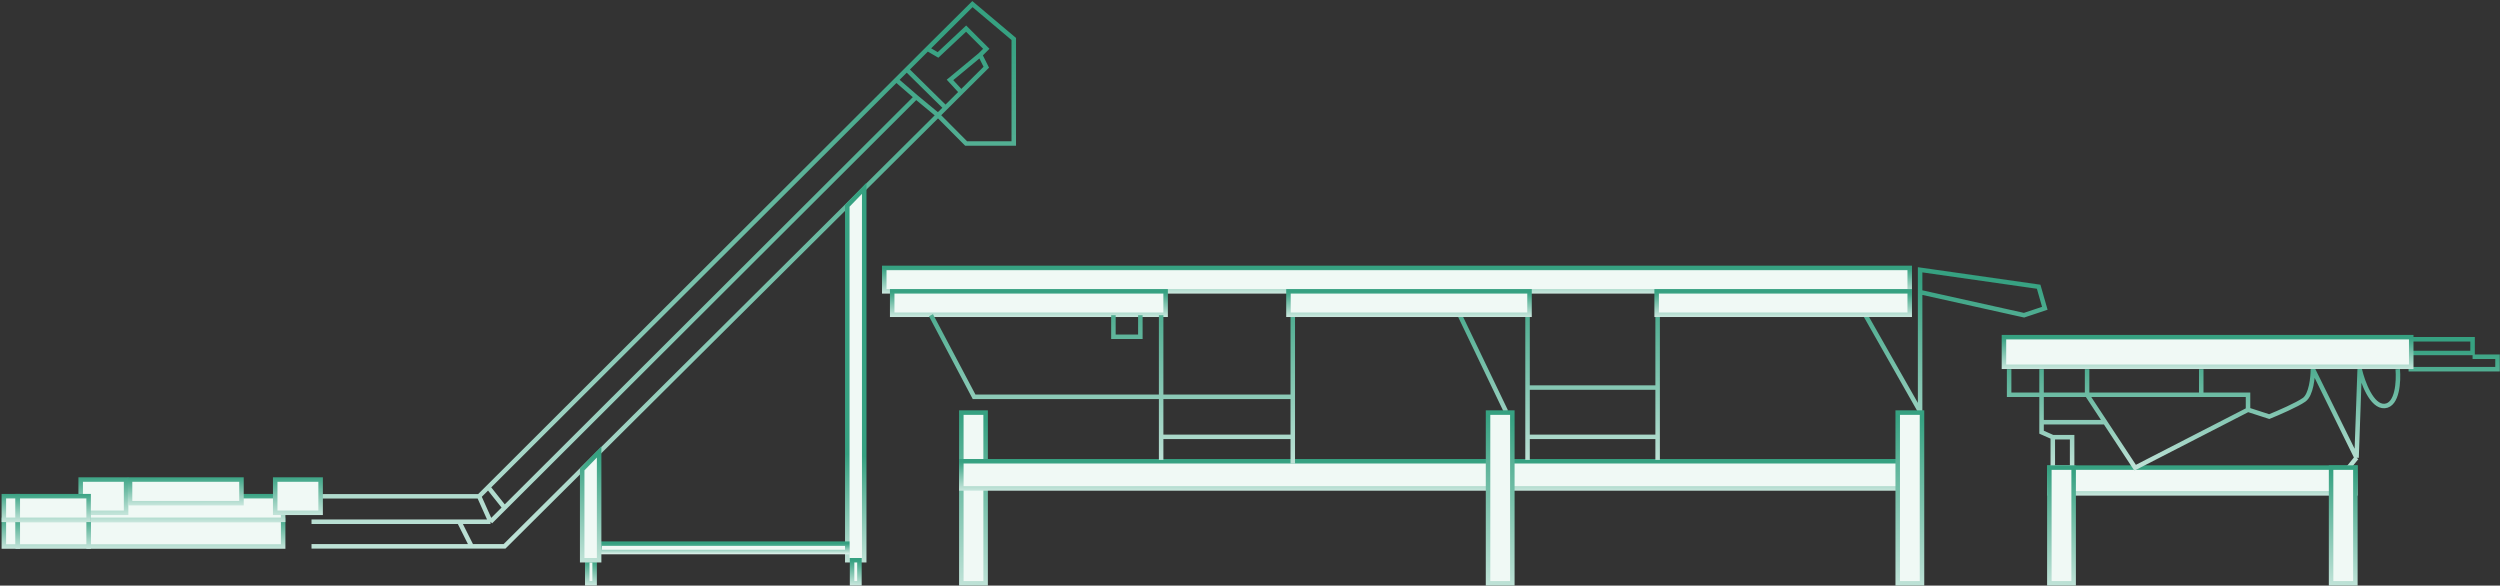 <svg width="555" height="130" viewBox="0 0 555 130" fill="none" xmlns="http://www.w3.org/2000/svg">
<rect x="0" y="0" width="555" height="130" fill="#333333" stroke="none"/>
<path d="M19.674 121.325H62.86V115.401L19.674 115.401V121.325Z" fill="#F0F9F5" stroke="url(#paint0_linear_7_10)"/>
<path d="M19.674 115.401H62.86V110.151H19.674V115.401Z" fill="#F0F9F5" stroke="url(#paint1_linear_7_10)"/>
<path d="M71.493 110.179H106.362M106.362 110.179L108.895 115.828M106.362 110.179L108.388 108.157M205.904 10.831L208.242 12.195L214.476 6.351L218.956 10.831L217.592 12.195M205.904 10.831L201.294 15.433M205.904 10.831L215.879 0.914L225.056 8.649V31.854H214.476L208.242 25.578M217.592 12.195L218.956 14.922L213.393 20.454M217.592 12.195L210.897 17.74L213.393 20.454M69.156 121.282H104.688M69.156 115.828H101.952M108.895 115.828H101.952M108.895 115.828L112.011 112.718M203.372 21.545L198.983 17.74M203.372 21.545L208.242 25.578M203.372 21.545L112.011 112.718M198.983 17.74L201.294 15.433M198.983 17.74L108.388 108.157M208.242 25.578L112.011 121.282H104.688M208.242 25.578L209.909 23.919M201.294 15.433L209.909 23.919M209.909 23.919L213.393 20.454M101.952 115.828L104.688 121.282M108.388 108.157L112.011 112.718" stroke="url(#paint2_linear_7_10)"/>
<path d="M188.097 124.37H191.856V41.802L188.097 45.688V124.37Z" fill="#F0F9F5" stroke="url(#paint3_linear_7_10)"/>
<rect width="67.936" height="5.717" transform="matrix(-1 0 0 1 522.892 103.81)" fill="#F0F9F5" stroke="url(#paint4_linear_7_10)"/>
<path d="M446.026 81.961V87.638H453.227M499.061 90.962V87.638H488.676M499.061 90.962L473.998 103.84L467.345 93.731M499.061 90.962L503.769 92.485C505.708 91.7 509.973 89.854 511.524 88.746C513.075 87.638 513.462 83.761 513.462 81.961L523.155 101.624M453.227 81.961V87.638M453.227 87.638H463.335M453.227 87.638V93.731M463.335 81.961V87.638M463.335 87.638H488.676M463.335 87.638L467.345 93.731M488.676 81.961V87.638M523.155 101.624L521.355 103.84M523.155 101.624L523.848 81.961C524.494 84.776 526.506 90.352 529.387 90.131C532.267 89.909 532.525 84.592 532.295 81.961M535.203 75.314H548.911V78.361H535.203V81.961H554.45V79.191H548.911M455.719 97.054L453.227 95.947V93.731M455.719 97.054V103.84H460.012V97.054H455.719ZM453.227 93.731H467.345" stroke="url(#paint5_linear_7_10)"/>
<rect x="133.131" y="120.692" width="54.965" height="1.858" fill="#F0F9F5" stroke="url(#paint6_linear_7_10)"/>
<rect width="5.392" height="37.895" transform="matrix(-1 0 0 1 218.807 91.6)" fill="#F0F9F5" stroke="url(#paint7_linear_7_10)"/>
<rect width="210.542" height="6.032" transform="matrix(-1 0 0 1 423.958 102.4)" fill="#F0F9F5" stroke="url(#paint8_linear_7_10)"/>
<rect width="227.652" height="5.199" transform="matrix(-1 0 0 1 423.958 59.479)" fill="#F0F9F5" stroke="url(#paint9_linear_7_10)"/>
<rect width="60.699" height="5.199" transform="matrix(-1 0 0 1 258.767 64.678)" fill="#F0F9F5" stroke="url(#paint10_linear_7_10)"/>
<rect width="1.633" height="5.125" transform="matrix(-1 0 0 1 132.006 124.37)" fill="#F0F9F5" stroke="url(#paint11_linear_7_10)"/>
<rect width="1.633" height="5.125" transform="matrix(-1 0 0 1 190.793 124.37)" fill="#F0F9F5" stroke="url(#paint12_linear_7_10)"/>
<path d="M206.678 69.975L216.248 88.089H257.773M257.773 88.089V69.975M257.773 88.089H286.995M257.773 88.089V96.975M257.773 102.102V96.975M286.995 88.089V96.975M286.995 88.089V69.975M257.773 96.975H286.995M286.995 96.975V102.956M247.178 69.975V74.76H253.159V69.975M324.077 69.975L334.33 91.336M339.115 69.975V86.038M339.115 102.102V96.975M367.994 69.975V86.038M367.994 102.102V96.975M339.115 86.038H367.994M339.115 86.038V96.975M367.994 86.038V96.975M339.115 96.975H367.994M414.133 69.975L426.266 91.336V64.849M426.266 64.849V59.893L452.582 63.652L453.95 68.437L449.336 69.975L426.266 64.849Z" stroke="url(#paint13_linear_7_10)"/>
<rect width="53.517" height="5.199" transform="matrix(-1 0 0 1 339.554 64.678)" fill="#F0F9F5" stroke="url(#paint14_linear_7_10)"/>
<rect width="56.183" height="5.199" transform="matrix(-1 0 0 1 423.958 64.678)" fill="#F0F9F5" stroke="url(#paint15_linear_7_10)"/>
<rect width="5.392" height="37.895" transform="matrix(-1 0 0 1 335.738 91.6)" fill="#F0F9F5" stroke="url(#paint16_linear_7_10)"/>
<rect width="5.392" height="37.895" transform="matrix(-1 0 0 1 426.684 91.6)" fill="#F0F9F5" stroke="url(#paint17_linear_7_10)"/>
<rect width="5.392" height="25.684" transform="matrix(-1 0 0 1 460.348 103.81)" fill="#F0F9F5" stroke="url(#paint18_linear_7_10)"/>
<rect width="5.392" height="25.684" transform="matrix(-1 0 0 1 522.892 103.81)" fill="#F0F9F5" stroke="url(#paint19_linear_7_10)"/>
<rect width="90.416" height="6.572" transform="matrix(-1 0 0 1 535.291 74.853)" fill="#F0F9F5" stroke="url(#paint20_linear_7_10)"/>
<path d="M71.177 113.841H61.097V106.46L71.177 106.46V113.841Z" fill="#F0F9F5" stroke="url(#paint21_linear_7_10)"/>
<path d="M27.992 113.841H17.912V106.46L27.992 106.46V113.841Z" fill="#F0F9F5" stroke="url(#paint22_linear_7_10)"/>
<path d="M0.854 121.325H3.947L3.947 115.401L0.854 115.401L0.854 121.325Z" fill="#F0F9F5" stroke="url(#paint23_linear_7_10)"/>
<path d="M19.674 121.325H3.947L3.947 115.401L19.674 115.401V121.325Z" fill="#F0F9F5" stroke="url(#paint24_linear_7_10)"/>
<path d="M0.854 115.401H3.947L3.947 110.151H0.854L0.854 115.401Z" fill="#F0F9F5" stroke="url(#paint25_linear_7_10)"/>
<path d="M19.674 115.401H3.947L3.947 110.151H19.674V115.401Z" fill="#F0F9F5" stroke="url(#paint26_linear_7_10)"/>
<path d="M53.607 111.71H28.871V106.46H53.607V111.71Z" fill="#F0F9F5" stroke="url(#paint27_linear_7_10)"/>
<path d="M129.247 124.37H133.006V100.336L129.247 104.222V124.37Z" fill="#F0F9F5" stroke="url(#paint28_linear_7_10)"/>
<defs>
<linearGradient id="paint0_linear_7_10" x1="47.898" y1="114.655" x2="47.872" y2="123.848" gradientUnits="userSpaceOnUse">
<stop stop-color="#36A181"/>
<stop offset="1" stop-color="#EFF9F5"/>
</linearGradient>
<linearGradient id="paint1_linear_7_10" x1="47.898" y1="109.489" x2="47.877" y2="117.637" gradientUnits="userSpaceOnUse">
<stop stop-color="#36A181"/>
<stop offset="1" stop-color="#EFF9F5"/>
</linearGradient>
<linearGradient id="paint2_linear_7_10" x1="144.879" y1="7.863" x2="144.607" y2="161.853" gradientUnits="userSpaceOnUse">
<stop stop-color="#36A181"/>
<stop offset="1" stop-color="#EFF9F5"/>
</linearGradient>
<linearGradient id="paint3_linear_7_10" x1="190.553" y1="101.119" x2="186.998" y2="132.765" gradientUnits="userSpaceOnUse">
<stop stop-color="#36A181"/>
<stop offset="1" stop-color="#EFF9F5"/>
</linearGradient>
<linearGradient id="paint4_linear_7_10" x1="23.538" y1="0.186" x2="23.549" y2="7.809" gradientUnits="userSpaceOnUse">
<stop stop-color="#36A181"/>
<stop offset="1" stop-color="#EFF9F5"/>
</linearGradient>
<linearGradient id="paint5_linear_7_10" x1="498.69" y1="76.961" x2="498.668" y2="113.454" gradientUnits="userSpaceOnUse">
<stop stop-color="#36A181"/>
<stop offset="1" stop-color="#EFF9F5"/>
</linearGradient>
<linearGradient id="paint6_linear_7_10" x1="152.175" y1="120.752" x2="152.177" y2="123.23" gradientUnits="userSpaceOnUse">
<stop stop-color="#36A181"/>
<stop offset="1" stop-color="#EFF9F5"/>
</linearGradient>
<linearGradient id="paint7_linear_7_10" x1="1.868" y1="1.234" x2="8.015" y2="51.002" gradientUnits="userSpaceOnUse">
<stop stop-color="#36A181"/>
<stop offset="1" stop-color="#EFF9F5"/>
</linearGradient>
<linearGradient id="paint8_linear_7_10" x1="72.946" y1="0.196" x2="72.95" y2="8.239" gradientUnits="userSpaceOnUse">
<stop stop-color="#36A181"/>
<stop offset="1" stop-color="#EFF9F5"/>
</linearGradient>
<linearGradient id="paint9_linear_7_10" x1="78.874" y1="0.169" x2="78.877" y2="7.102" gradientUnits="userSpaceOnUse">
<stop stop-color="#36A181"/>
<stop offset="1" stop-color="#EFF9F5"/>
</linearGradient>
<linearGradient id="paint10_linear_7_10" x1="21.03" y1="0.169" x2="21.041" y2="7.102" gradientUnits="userSpaceOnUse">
<stop stop-color="#36A181"/>
<stop offset="1" stop-color="#EFF9F5"/>
</linearGradient>
<linearGradient id="paint11_linear_7_10" x1="0.566" y1="0.167" x2="0.941" y2="6.979" gradientUnits="userSpaceOnUse">
<stop stop-color="#36A181"/>
<stop offset="1" stop-color="#EFF9F5"/>
</linearGradient>
<linearGradient id="paint12_linear_7_10" x1="0.566" y1="0.167" x2="0.941" y2="6.979" gradientUnits="userSpaceOnUse">
<stop stop-color="#36A181"/>
<stop offset="1" stop-color="#EFF9F5"/>
</linearGradient>
<linearGradient id="paint13_linear_7_10" x1="326.782" y1="62.379" x2="326.76" y2="117.471" gradientUnits="userSpaceOnUse">
<stop stop-color="#36A181"/>
<stop offset="1" stop-color="#EFF9F5"/>
</linearGradient>
<linearGradient id="paint14_linear_7_10" x1="18.542" y1="0.169" x2="18.554" y2="7.102" gradientUnits="userSpaceOnUse">
<stop stop-color="#36A181"/>
<stop offset="1" stop-color="#EFF9F5"/>
</linearGradient>
<linearGradient id="paint15_linear_7_10" x1="19.466" y1="0.169" x2="19.477" y2="7.102" gradientUnits="userSpaceOnUse">
<stop stop-color="#36A181"/>
<stop offset="1" stop-color="#EFF9F5"/>
</linearGradient>
<linearGradient id="paint16_linear_7_10" x1="1.868" y1="1.234" x2="8.015" y2="51.002" gradientUnits="userSpaceOnUse">
<stop stop-color="#36A181"/>
<stop offset="1" stop-color="#EFF9F5"/>
</linearGradient>
<linearGradient id="paint17_linear_7_10" x1="1.868" y1="1.234" x2="8.015" y2="51.002" gradientUnits="userSpaceOnUse">
<stop stop-color="#36A181"/>
<stop offset="1" stop-color="#EFF9F5"/>
</linearGradient>
<linearGradient id="paint18_linear_7_10" x1="1.868" y1="0.837" x2="4.715" y2="34.844" gradientUnits="userSpaceOnUse">
<stop stop-color="#36A181"/>
<stop offset="1" stop-color="#EFF9F5"/>
</linearGradient>
<linearGradient id="paint19_linear_7_10" x1="1.868" y1="0.837" x2="4.715" y2="34.844" gradientUnits="userSpaceOnUse">
<stop stop-color="#36A181"/>
<stop offset="1" stop-color="#EFF9F5"/>
</linearGradient>
<linearGradient id="paint20_linear_7_10" x1="31.326" y1="0.214" x2="31.338" y2="8.976" gradientUnits="userSpaceOnUse">
<stop stop-color="#36A181"/>
<stop offset="1" stop-color="#EFF9F5"/>
</linearGradient>
<linearGradient id="paint21_linear_7_10" x1="64.59" y1="105.53" x2="64.761" y2="116.983" gradientUnits="userSpaceOnUse">
<stop stop-color="#36A181"/>
<stop offset="1" stop-color="#EFF9F5"/>
</linearGradient>
<linearGradient id="paint22_linear_7_10" x1="21.404" y1="105.53" x2="21.576" y2="116.983" gradientUnits="userSpaceOnUse">
<stop stop-color="#36A181"/>
<stop offset="1" stop-color="#EFF9F5"/>
</linearGradient>
<linearGradient id="paint23_linear_7_10" x1="2.876" y1="114.655" x2="2.516" y2="123.834" gradientUnits="userSpaceOnUse">
<stop stop-color="#36A181"/>
<stop offset="1" stop-color="#EFF9F5"/>
</linearGradient>
<linearGradient id="paint24_linear_7_10" x1="9.396" y1="114.655" x2="9.467" y2="123.847" gradientUnits="userSpaceOnUse">
<stop stop-color="#36A181"/>
<stop offset="1" stop-color="#EFF9F5"/>
</linearGradient>
<linearGradient id="paint25_linear_7_10" x1="2.876" y1="109.489" x2="2.593" y2="117.627" gradientUnits="userSpaceOnUse">
<stop stop-color="#36A181"/>
<stop offset="1" stop-color="#EFF9F5"/>
</linearGradient>
<linearGradient id="paint26_linear_7_10" x1="9.396" y1="109.489" x2="9.452" y2="117.637" gradientUnits="userSpaceOnUse">
<stop stop-color="#36A181"/>
<stop offset="1" stop-color="#EFF9F5"/>
</linearGradient>
<linearGradient id="paint27_linear_7_10" x1="37.441" y1="105.798" x2="37.476" y2="113.946" gradientUnits="userSpaceOnUse">
<stop stop-color="#36A181"/>
<stop offset="1" stop-color="#EFF9F5"/>
</linearGradient>
<linearGradient id="paint28_linear_7_10" x1="131.704" y1="101.119" x2="128.148" y2="132.765" gradientUnits="userSpaceOnUse">
<stop stop-color="#36A181"/>
<stop offset="1" stop-color="#EFF9F5"/>
</linearGradient>
</defs>
</svg>
